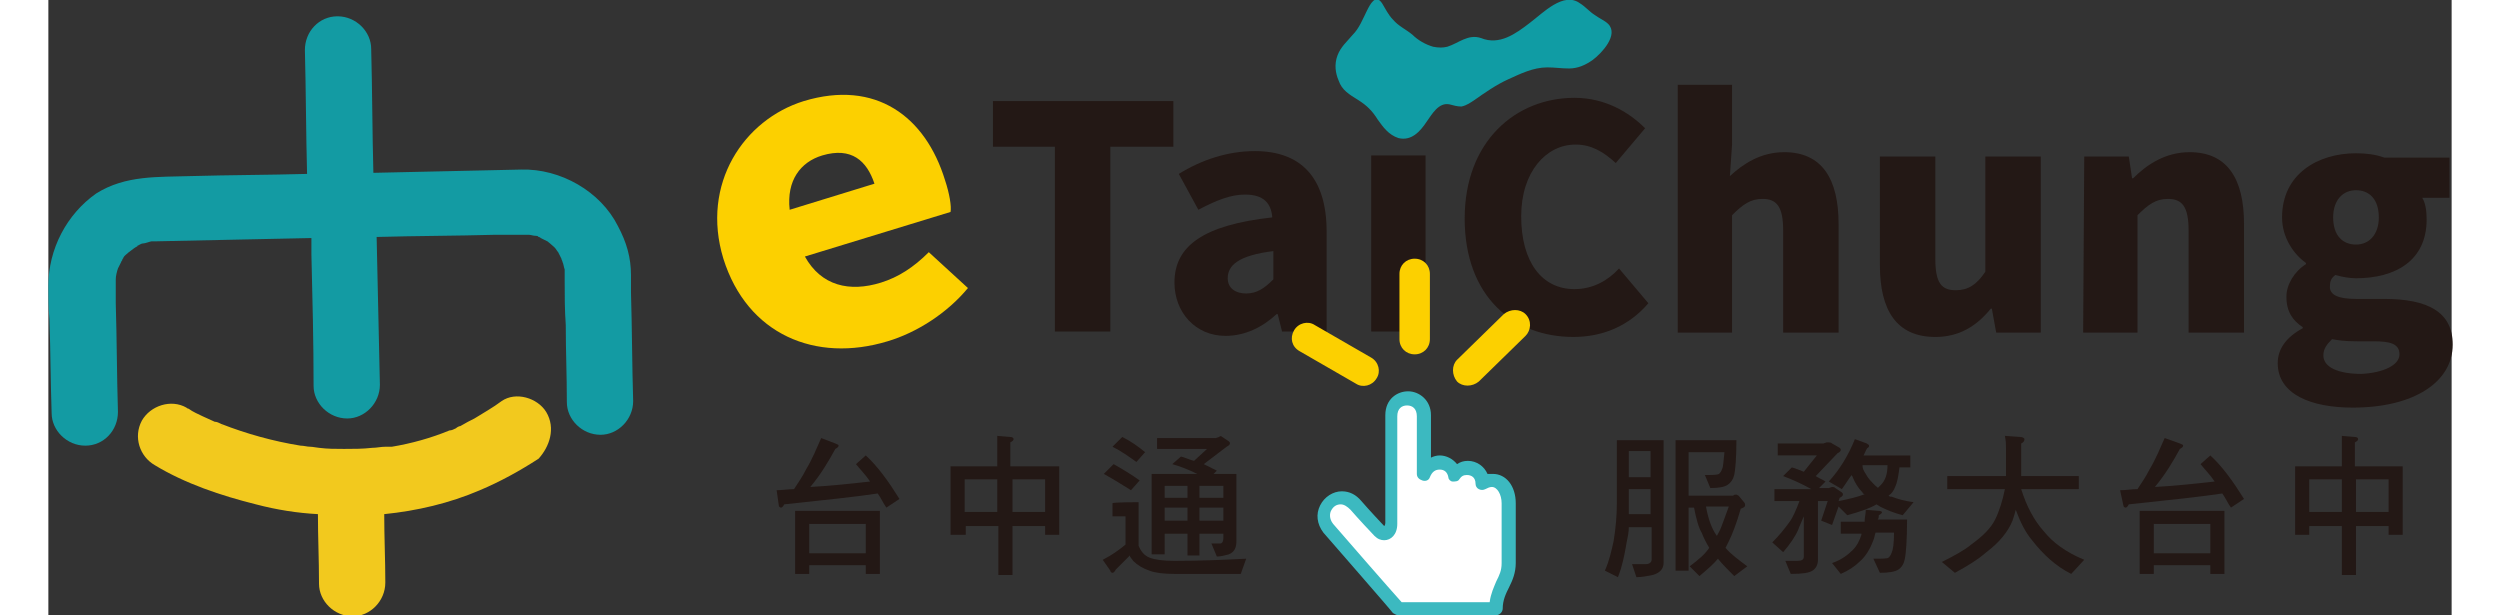 <?xml version="1.0" encoding="utf-8"?>
<!-- Generator: Adobe Illustrator 26.0.0, SVG Export Plug-In . SVG Version: 6.00 Build 0)  -->
<svg version="1.1" id="圖層_1" xmlns="http://www.w3.org/2000/svg" xmlns:xlink="http://www.w3.org/1999/xlink" x="0px" y="0px"
	 viewBox="0 0 221.1 56.6" style="enable-background:new 0 0 221.1 56.6;" xml:space="preserve" width="230px">
<rect x="0" y="0" width="221.1" height="56.6" fill="#333333" stroke="none"/>
<style type="text/css">
	.st0{fill:#139BA3;}
	.st1{fill:#F2C91E;}
	.st2{fill:#FCD000;}
	.st3{fill:#231815;}
	.st4{fill:#109CA4;}
	.st5{fill:#FFFFFF;}
	.st6{fill:#3CB9C0;}
</style>
<g>
	<g>
		<g>
			<g>
				<path class="st0" d="M52.4,20.8c-1.6-3.2-5.3-5.3-8.9-5.2c-4.5,0.1-9,0.2-13.6,0.3c-0.1-3.8-0.1-7.6-0.2-11.4c0-1.6-1.4-3-3.1-3
					s-3,1.4-3,3.1c0.1,3.8,0.1,7.6,0.2,11.4c-3.6,0.1-7.1,0.1-10.7,0.2c-3,0.1-6-0.1-8.7,1.6C1.7,19.7,0,22.9,0,26.3
					c0,1,0,2,0.1,3.1c0.1,2.9,0.1,5.7,0.2,8.6c0,1.6,1.4,3,3.1,3s3-1.4,3-3.1c-0.1-3.3-0.1-6.7-0.2-10c0-0.5,0-1.1,0-1.6
					c0,0,0,0,0-0.1c0-0.2,0-0.3,0-0.5c0-0.3,0.1-0.7,0.2-1c0.1-0.2,0.2-0.4,0.3-0.6c0-0.1,0.1-0.1,0.1-0.2c0-0.1,0.1-0.1,0.1-0.2
					c0.1-0.2,0.3-0.3,0.5-0.5c-0.1,0.1,0.5-0.4,0.7-0.5c0,0,0.1,0,0.1-0.1c0.1,0,0.3-0.2,0.5-0.2c0.2,0,0.7-0.2,0.8-0.2
					c0.1,0,0.2,0,0.4,0c0,0,0.1,0,0.1,0c4.7-0.1,9.4-0.2,14.2-0.3c0,0.5,0,1,0,1.5c0.1,4,0.2,8.1,0.2,12.1c0,1.6,1.4,3,3.1,3
					c1.6,0,3-1.4,3-3.1c-0.1-4.5-0.2-9.1-0.3-13.6c3.6-0.1,7.3-0.1,10.9-0.2c0.8,0,1.7,0,2.5,0c0,0,0.1,0,0.1,0c0.2,0,0.3,0,0.5,0
					c0.2,0,0.4,0.1,0.7,0.1c0.1,0,0.1,0,0.2,0.1c0.1,0,0.2,0.1,0.2,0.1c0.2,0.1,0.4,0.2,0.6,0.3c-0.1-0.1,0.5,0.4,0.6,0.5
					c0,0,0.1,0.1,0.1,0.1c0.1,0.1,0.2,0.3,0.3,0.4c0.1,0.2,0.2,0.4,0.3,0.6c0,0.1,0.1,0.2,0.1,0.3c0.1,0.2,0.1,0.4,0.2,0.7
					c0,0.1,0,0.2,0,0.3c0,0.3,0,0.5,0,0.8c0,1.3,0,2.6,0.1,4c0,2.4,0.1,4.7,0.1,7.1c0,1.6,1.4,3,3.1,3c1.6,0,3-1.4,3-3.1
					c-0.1-3.3-0.1-6.7-0.2-10c0-0.5,0-1.1,0-1.6C53.6,23.7,53.2,22.3,52.4,20.8z"/>
				<path class="st1" d="M45.8,37.9c-0.8-1.3-2.8-1.9-4.1-1c-0.8,0.6-1.7,1.1-2.5,1.6c-0.4,0.2-0.8,0.4-1.3,0.7
					c-0.1,0-0.3,0.1-0.4,0.2c-0.2,0.1-0.4,0.2-0.6,0.2c-1.7,0.7-3.5,1.2-5.3,1.5c-0.1,0-0.2,0-0.3,0c-0.1,0-0.2,0-0.3,0
					c-0.4,0-0.8,0.1-1.2,0.1c-0.9,0.1-1.7,0.1-2.6,0.1c-0.8,0-1.5,0-2.3-0.1c-0.1,0-0.6-0.1-0.8-0.1c-0.3,0-0.6-0.1-0.9-0.1
					c-2.5-0.4-5-1.1-7.3-2c0,0,0,0,0,0c-0.2-0.1-0.4-0.2-0.6-0.2c-0.4-0.2-0.7-0.3-1.1-0.5c-0.4-0.2-0.9-0.4-1.3-0.7
					c-0.1,0-0.2-0.1-0.2-0.1c-1.4-0.8-3.3-0.2-4.1,1.2c-0.8,1.5-0.2,3.3,1.2,4.1c2.8,1.7,6.1,2.8,9.3,3.6c1.9,0.5,3.8,0.8,5.7,0.9
					c0,2.1,0.1,4.2,0.1,6.4c0,1.6,1.4,3,3.1,3c1.6,0,3-1.4,3-3.1c0-2.1-0.1-4.2-0.1-6.3c3-0.3,6-1,8.8-2.2c1.9-0.8,3.7-1.8,5.4-2.9
					C46.1,41.1,46.7,39.4,45.8,37.9z M15.9,39.1C16.1,39.2,16,39.2,15.9,39.1L15.9,39.1z"/>
			</g>
		</g>
	</g>
	<g>
		<g>
			<path class="st2" d="M62.1,23.8C60,16.9,64,11,69.5,9.3c6.6-2,11.2,1.4,13,7.3c0.4,1.2,0.6,2.4,0.5,2.9l-13.4,4.1
				c1.5,2.7,4.1,3.3,7,2.4c1.6-0.5,3-1.4,4.4-2.8l3.6,3.3c-1.9,2.3-4.7,4.1-7.4,4.9C70.6,33.4,64.3,30.8,62.1,23.8z M76,16.9
				c-0.7-2.1-2.1-3.4-4.8-2.6c-2,0.6-3.3,2.3-3,5L76,16.9z"/>
			<path class="st3" d="M92.6,13.5l-5.7,0l0-4.2l16.6,0l0,4.2l-5.8,0l0,17l-5.1,0L92.6,13.5z"/>
			<path class="st3" d="M103.6,26c0-3.4,2.7-5.3,9-6c-0.1-1.3-0.8-2.1-2.5-2.1c-1.3,0-2.6,0.5-4.3,1.4l-1.8-3.3
				c2.1-1.3,4.5-2.1,7-2.1c4.2,0,6.6,2.4,6.6,7.4l0,9.2l-4.1,0l-0.4-1.6h-0.1c-1.3,1.2-2.9,2-4.7,2C105.5,30.9,103.6,28.7,103.6,26z
				 M112.7,25.7v-2.6c-3.2,0.4-4.2,1.3-4.2,2.5c0,0.9,0.7,1.4,1.7,1.4C111.2,27,111.9,26.5,112.7,25.7z"/>
			<path class="st3" d="M121.7,14.3l5,0l0,16.2h-5L121.7,14.3z"/>
			<path class="st3" d="M130.3,20.1C130.3,13,135,9,140.4,9c2.8,0,5,1.3,6.5,2.8l-2.7,3.2c-1.1-1-2.2-1.7-3.7-1.7
				c-2.7,0-5,2.5-5,6.6c0,4.2,1.9,6.7,4.9,6.7c1.7,0,3.1-0.8,4.1-1.9l2.7,3.2c-1.8,2.1-4.2,3.1-6.9,3.1
				C134.8,31,130.3,27.3,130.3,20.1z"/>
			<path class="st3" d="M149.9,7.8l5,0l0,5.5l-0.2,2.9c1.2-1.1,2.8-2.2,5-2.2c3.5,0,5,2.5,5,6.6l0,10l-5.1,0l0-9.4
				c0-2.2-0.6-2.9-1.9-2.9c-1.1,0-1.8,0.5-2.8,1.5l0,10.8l-5,0L149.9,7.8z"/>
			<path class="st3" d="M168.5,24.4l0-10l5.1,0l0,9.4c0,2.3,0.6,2.9,1.9,2.9c1.1,0,1.9-0.5,2.7-1.7l0-10.6l5.1,0l0,16.2h-4.1
				l-0.4-2.2h-0.1c-1.3,1.6-2.9,2.6-5.1,2.6C170,31,168.5,28.5,168.5,24.4z"/>
			<path class="st3" d="M187.3,14.4h4.1l0.3,2h0.1c1.3-1.3,3-2.4,5.2-2.4c3.5,0,5,2.5,5,6.6l0,10h-5.1l0-9.4c0-2.2-0.6-2.9-1.9-2.9
				c-1.1,0-1.8,0.5-2.8,1.5l0,10.8l-5,0L187.3,14.4z"/>
			<path class="st3" d="M205.1,33.4c0-1.3,0.8-2.4,2.3-3.2v-0.1c-0.9-0.6-1.5-1.4-1.5-2.8c0-1.1,0.7-2.3,1.8-3v-0.1
				c-1.1-0.8-2.2-2.3-2.2-4.2c0-4,3.3-5.9,6.8-5.9c0.9,0,1.8,0.1,2.6,0.4l6,0v3.7h-2.5c0.3,0.5,0.4,1.2,0.4,2c0,3.8-2.9,5.4-6.5,5.4
				c-0.5,0-1.2-0.1-1.9-0.3c-0.4,0.3-0.5,0.6-0.5,1.1c0,0.7,0.7,1.1,2.4,1.1h2.6c4,0,6.3,1.2,6.3,4.2c0,3.4-3.5,5.8-9.2,5.8
				C208.2,37.5,205.1,36.3,205.1,33.4z M216.3,32.6c0-1-0.9-1.2-2.4-1.2h-1.5c-1.2,0-1.8-0.1-2.3-0.2c-0.5,0.5-0.8,0.9-0.8,1.5
				c0,1.1,1.4,1.7,3.5,1.7C214.8,34.3,216.3,33.6,216.3,32.6z M214.4,20c0-1.7-0.9-2.5-2.1-2.5c-1.2,0-2.1,0.9-2.1,2.5
				c0,1.7,0.9,2.5,2.1,2.5C213.5,22.5,214.4,21.6,214.4,20z"/>
			<g>
				<path class="st4" d="M128.7,4.3c-0.4,0.1-0.8,0.1-1.3,0c-0.7-0.2-1.4-0.6-1.9-1.1c-0.6-0.5-1.3-0.8-1.8-1.4
					c-0.4-0.4-0.7-1-1-1.5c-0.6-0.9-1.1,0.1-1.4,0.7c-0.4,0.8-0.7,1.6-1.3,2.2c-0.5,0.6-1.1,1.1-1.4,1.9c-0.3,0.8-0.2,1.6,0.1,2.3
					c0.3,0.9,1,1.3,1.8,1.8c0.8,0.5,1.3,1,1.8,1.8c0.5,0.7,1,1.4,1.9,1.7c1.2,0.3,2-0.6,2.6-1.5c0.5-0.7,1.1-1.8,2.1-1.6
					c0.4,0.1,0.7,0.2,1.1,0.2c0.5-0.1,0.9-0.4,1.2-0.6c1-0.7,2-1.4,3.1-1.9c1.1-0.5,2.3-1.1,3.6-1.1c0.7,0,1.3,0.1,2,0.1
					c0.8,0,1.5-0.3,2.2-0.8c0.8-0.6,2.4-2.3,1.4-3.3c-0.3-0.3-0.8-0.5-1.2-0.8c-0.5-0.3-0.9-0.8-1.4-1.1c-1.5-1.1-3.4,0.9-4.6,1.8
					c-1.3,1-2.8,2.1-4.5,1.4C130.6,3.1,129.7,4,128.7,4.3z"/>
			</g>
		</g>
		<g>
			<g>
				<path class="st2" d="M121.7,32.9c0.7,0.4,0.9,1.3,0.5,1.9l0,0c-0.4,0.7-1.3,0.9-1.9,0.5l-5.2-3c-0.7-0.4-0.9-1.2-0.5-1.9l0,0
					c0.4-0.7,1.3-0.9,1.9-0.5L121.7,32.9z"/>
				<path class="st2" d="M127.1,31.2c0,0.8-0.6,1.4-1.4,1.4l0,0c-0.8,0-1.4-0.6-1.4-1.4l0-6c0-0.8,0.6-1.4,1.4-1.4l0,0
					c0.8,0,1.4,0.6,1.4,1.4L127.1,31.2z"/>
				<path class="st2" d="M131.6,35.1c-0.6,0.5-1.5,0.5-2,0l0,0c-0.5-0.6-0.5-1.5,0-2l4.3-4.2c0.6-0.5,1.5-0.5,2,0l0,0
					c0.6,0.6,0.5,1.5,0,2L131.6,35.1z"/>
			</g>
			<g>
				<path class="st5" d="M133.2,56h-9c0,0-5.8-6.7-6.4-7.4c-1.4-1.8,1-3.9,2.5-2.1c0.6,0.7,2,2.2,2.2,2.4c0.5,0.4,1.1,0.2,1.1-0.7
					c0-0.8,0-8,0-9.9c0-2.1,3-2.2,3,0c0,2.1,0,5,0,5.3c0.6-1.4,2.4-1.4,2.8,0.2c1-1.2,2.5-0.5,2.6,0.8c1.3-0.8,2.4,0.2,2.4,1.8
					c0,1.6,0,4.7,0,5.5C134.4,53.4,133.2,54.2,133.2,56z"/>
				<path class="st6" d="M133.2,56.6h-9c-0.2,0-0.3-0.1-0.5-0.2c-0.2-0.3-5.8-6.7-6.4-7.4c-0.6-0.8-0.7-1.7-0.3-2.5
					c0.4-0.8,1.2-1.3,2-1.3c0.7,0,1.3,0.3,1.8,0.9c0.6,0.7,2,2.2,2.1,2.3c0,0,0,0,0,0c0,0,0.1-0.1,0.1-0.3c0-0.3,0-1.6,0-3.2
					c0-2.5,0-5.6,0-6.7c0-1.5,1.1-2.2,2.1-2.2c1,0,2.1,0.8,2.1,2.2v3.9c0.2-0.1,0.5-0.2,0.8-0.2c0.6,0,1.2,0.3,1.6,0.8
					c0.3-0.2,0.6-0.3,1-0.3c0.8,0,1.5,0.5,1.8,1.2c0.1,0,0.3,0,0.5,0c1.2,0,2.1,1.1,2.1,2.7v5.5c0,0.9-0.3,1.6-0.6,2.2
					c-0.3,0.6-0.6,1.2-0.6,2C133.8,56.3,133.5,56.6,133.2,56.6z M124.5,55.4h8.1c0.1-0.8,0.4-1.4,0.6-1.9c0.3-0.6,0.5-1,0.5-1.7
					v-5.5c0-0.8-0.4-1.5-0.9-1.5c-0.2,0-0.4,0.1-0.6,0.2c-0.2,0.1-0.4,0.1-0.6,0c-0.2-0.1-0.3-0.3-0.3-0.5c0-0.6-0.4-0.8-0.8-0.8
					c-0.3,0-0.5,0.1-0.7,0.4c-0.1,0.2-0.4,0.2-0.6,0.2s-0.4-0.2-0.4-0.4c-0.1-0.5-0.4-0.7-0.8-0.7c-0.4,0-0.7,0.2-0.9,0.7
					c-0.1,0.3-0.4,0.4-0.7,0.3c-0.3-0.1-0.5-0.3-0.5-0.6v-5.3c0-0.7-0.4-1-0.9-1c-0.5,0-0.9,0.3-0.9,1c0,1.1,0,4.2,0,6.7
					c0,1.6,0,2.9,0,3.2c0,1-0.6,1.5-1.2,1.5c-0.3,0-0.6-0.1-0.9-0.4c-0.2-0.2-1.6-1.7-2.2-2.4c-0.3-0.3-0.6-0.5-0.9-0.5
					c-0.4,0-0.7,0.2-0.9,0.6c-0.1,0.2-0.2,0.7,0.2,1.2C118.8,48.9,123.5,54.3,124.5,55.4z"/>
			</g>
		</g>
		<g>
			<path class="st3" d="M72.4,40.8c0.2,0.1,0.3,0.1,0.3,0.2c0,0.1-0.1,0.2-0.3,0.3c-0.6,1.1-1.3,2.3-2.3,3.5
				c1.9-0.1,3.7-0.3,5.5-0.5c-0.4-0.6-0.9-1.1-1.3-1.6l0.9-0.8c1.1,1,2.1,2.4,3.1,4l-1.2,0.8c-0.3-0.4-0.5-0.9-0.8-1.3
				c-2,0.3-4.8,0.6-8.6,1c-0.1,0.2-0.2,0.3-0.3,0.3c-0.1,0-0.2-0.1-0.2-0.2L67,45.1c0.5,0,1.1-0.1,1.6-0.1c0.4-0.6,0.8-1.2,1.1-1.8
				c0.6-1,1-2,1.4-2.9L72.4,40.8z M76.5,47v5.8h-1.3v-0.8H70v0.8h-1.3V47H76.5z M75.2,50.9v-2.7H70v2.7H75.2z"/>
			<path class="st3" d="M87.3,42.9v-2.8l1.2,0.1c0.2,0,0.3,0.1,0.3,0.2c0,0.1-0.1,0.2-0.3,0.3v2.2H93v6.3h-1.3v-0.8h-3v4.5h-1.3
				v-4.5h-3v0.8H83v-6.3L87.3,42.9L87.3,42.9z M87.3,47.1v-3h-3v3H87.3z M88.7,47.1h3v-3h-3V47.1z"/>
			<path class="st3" d="M100.3,46.2v4c0.2,0.5,0.5,0.9,1,1.1c0.5,0.2,1.3,0.3,2.3,0.3c2.4,0,4.6-0.1,6.6-0.2l-0.5,1.4h-6.1
				c-1,0-1.8-0.1-2.3-0.3c-0.6-0.2-1.1-0.5-1.5-0.9c-0.1-0.2-0.3-0.3-0.3-0.5l-1.3,1.3c-0.1,0.2-0.2,0.3-0.3,0.3
				c-0.1,0-0.2-0.1-0.2-0.2l-0.7-1c0.8-0.4,1.5-0.9,2.1-1.4v-2.6h-1.2v-1.2C97.9,46.2,100.3,46.2,100.3,46.2z M100.4,44.2l-0.8,0.9
				c-0.8-0.5-1.6-1-2.5-1.5l0.9-0.9C98.9,43.2,99.7,43.7,100.4,44.2z M100.9,41.6l-0.8,0.9c-0.7-0.5-1.4-1-2.2-1.4l0.9-0.9
				C99.6,40.6,100.3,41.1,100.9,41.6z M108,40.2l0.6,0.4c0.1,0.1,0.1,0.1,0.1,0.2c0,0.1-0.1,0.2-0.3,0.3l-2.1,1.6
				c0.4,0.2,0.8,0.4,1.2,0.6l-0.3,0.3h2.1v6.2c0,0.6-0.2,1-0.7,1.2c-0.4,0.1-0.7,0.2-1.1,0.2l-0.5-1.2l0.8,0c0.2,0,0.3-0.2,0.3-0.5
				v-0.4h-2.2v2h-1.1v-2h-2.1V51h-1.2v-7.4h4.2c-0.8-0.4-1.6-0.7-2.3-0.9l0.8-0.7c0.4,0.1,0.8,0.3,1.2,0.4l1.2-1.1H102v-1h5.4
				l0.3-0.1C107.8,40.1,107.9,40.1,108,40.2z M104.8,45.8v-1.1h-2.1v1.1H104.8z M104.8,47.9v-1.2h-2.1v1.2H104.8z M105.9,45.8h2.2
				v-1.1h-2.2V45.8z M105.9,47.9h2.2v-1.2h-2.2V47.9z"/>
			<path class="st3" d="M144.3,40.5h4.3v11.3c0,0.5-0.3,0.9-1,1.1c-0.5,0.1-1,0.2-1.5,0.2l-0.4-1.2l1.3,0c0.3,0,0.5-0.2,0.5-0.4v-3
				h-2.1c0,0.5-0.1,0.9-0.2,1.4c-0.2,1.2-0.4,2.2-0.8,3.2l-1.2-0.6c0.4-0.9,0.6-1.8,0.8-2.7c0.2-1.2,0.3-2.4,0.3-3.5v-4.4
				L144.3,40.5L144.3,40.5z M147.4,47.3V45h-2v1c0,0.5,0,0.9,0,1.3C145.4,47.3,147.4,47.3,147.4,47.3z M147.4,43.9v-2.4h-2v2.4
				H147.4z M155.3,40.5c0,1.7-0.1,2.7-0.2,3.2c-0.1,0.4-0.3,0.7-0.6,0.9c-0.3,0.2-0.8,0.3-1.6,0.3l-0.5-1.2c0.7,0,1.1,0,1.3-0.1
				c0.1-0.1,0.2-0.2,0.3-0.5c0.1-0.2,0.1-0.7,0.2-1.5h-3.3v4h4.1c0.1-0.1,0.2-0.1,0.3-0.1l0.2,0.1l0.5,0.6c0.1,0.1,0.1,0.2,0.1,0.3
				c0,0.1-0.1,0.2-0.4,0.3c-0.4,1.4-0.8,2.4-1.1,3c-0.1,0.2-0.2,0.4-0.3,0.6c0.5,0.6,1.2,1.1,2,1.7l-1.2,0.9
				c-0.6-0.6-1.1-1.1-1.5-1.6c-0.4,0.5-1,1-1.7,1.6l-0.9-0.9c0.8-0.6,1.4-1.1,1.8-1.7c-0.3-0.5-0.5-0.9-0.7-1.4
				c-0.3-0.5-0.5-1.3-0.7-2.3h-0.5v5.8h-1.2V40.5h0.5H155.3z M153.5,49.3c0.1-0.2,0.3-0.5,0.4-0.8c0.2-0.5,0.4-1.1,0.7-1.9h-2.1
				C152.7,47.7,153,48.6,153.5,49.3z"/>
			<path class="st3" d="M164.1,40.8l0.7,0.4c0.1,0.1,0.1,0.1,0.1,0.2c0,0.1-0.1,0.2-0.3,0.3l-2,2.1c0.3,0.2,0.6,0.3,0.9,0.5
				l-0.6,0.6h0.9l0.3-0.1c0.1,0,0.2,0,0.3,0.1l0.6,0.4c0.1,0.1,0.1,0.1,0.1,0.2c0,0.1-0.1,0.2-0.3,0.3l-0.1,0.3
				c1-0.2,1.8-0.4,2.3-0.6c0,0,0,0,0.1,0c-0.1-0.1-0.2-0.1-0.2-0.2c-0.4-0.4-0.7-0.9-0.9-1.4c0-0.1-0.1-0.1-0.1-0.2
				c-0.3,0.4-0.6,0.9-0.9,1.3l-1.2-0.7c1-1.1,1.8-2.4,2.4-3.9l1.1,0.4c0.1,0.1,0.2,0.1,0.2,0.2s0,0.1-0.1,0.2
				c-0.1,0-0.2,0.3-0.4,0.7h4.3v1.1h-1c-0.1,0.8-0.2,1.4-0.4,1.8c-0.1,0.3-0.3,0.6-0.6,0.8c0.1,0.1,0.2,0.1,0.3,0.1
				c0.5,0.2,1.2,0.4,2,0.5l-1,1.2c-0.8-0.2-1.5-0.5-2.1-0.8c-0.1-0.1-0.2-0.1-0.3-0.2c-0.7,0.4-1.6,0.7-2.7,1l-0.8-0.8l-0.6,1.7
				l-1-0.4l0.6-1.8h-0.9v5.4c0,0.5-0.2,0.8-0.5,1c-0.3,0.2-0.9,0.3-2,0.3l-0.5-1.2h1.1c0.4,0,0.6-0.1,0.6-0.4v-3.7
				c-0.2,0.5-0.4,0.9-0.5,1.2c-0.3,0.7-0.8,1.4-1.4,2.1l-1-0.9c0.6-0.6,1.1-1.2,1.6-1.9c0.3-0.4,0.6-1.1,0.9-1.9h-2.3v-1.1h3.4
				c-0.9-0.5-1.8-0.9-2.6-1.2l0.8-0.8c0.4,0.1,0.8,0.3,1.1,0.4l1.2-1.5h-3.6v-1.1h4.2l0.3-0.1C163.9,40.7,164,40.7,164.1,40.8z
				 M167.1,47.9c0-0.3,0.1-0.6,0.1-1l1.2,0.1c0.2,0,0.3,0.1,0.3,0.1c0,0.1-0.1,0.2-0.3,0.3c0,0.1,0,0.3-0.1,0.4h2.7
				c0,1.9-0.1,3.1-0.2,3.6c-0.1,0.5-0.3,0.8-0.6,1c-0.3,0.2-0.9,0.3-1.7,0.3l-0.6-1.3c0.8,0,1.3,0,1.4-0.1c0.1-0.1,0.2-0.2,0.3-0.5
				c0.1-0.2,0.2-0.8,0.2-1.8h-1.7c-0.1,0.3-0.1,0.5-0.2,0.7c-0.3,0.8-0.7,1.5-1.3,2c-0.4,0.4-1,0.8-1.7,1.1l-0.8-1
				c0.9-0.3,1.5-0.8,1.9-1.2c0.4-0.4,0.6-0.8,0.8-1.4c0,0,0-0.1,0-0.1h-1.9v-1.1H167.1z M167.2,43.6c0.2,0.4,0.5,0.7,0.9,1.1
				c0.1,0.1,0.2,0.1,0.2,0.2c0.1-0.1,0.2-0.2,0.3-0.3c0.4-0.4,0.6-1,0.6-1.8h-2.3C166.9,43.1,167,43.3,167.2,43.6z"/>
			<path class="st3" d="M180.1,43.8c0-0.1,0-0.2,0-0.3v-2.3c0-0.3,0-0.6-0.1-1.1l1.4,0.1c0.2,0,0.4,0.1,0.4,0.2
				c0,0.2-0.1,0.3-0.3,0.4v2.7c0,0.1,0,0.2,0,0.3h5.3v1.2h-5.3c0.5,1.6,1.2,2.9,2.1,3.9c0.8,1,2,1.9,3.7,2.6l-1.2,1.3
				c-1.4-0.7-2.6-1.8-3.6-3.1c-0.6-0.7-1.1-1.7-1.5-2.8c-0.1,0.4-0.2,0.7-0.3,1c-0.4,1-1.2,2-2.4,2.9c-0.8,0.7-1.8,1.3-2.9,1.9
				l-1.2-1c1.2-0.6,2.1-1.1,2.7-1.6c1.1-0.8,1.8-1.5,2.2-2.3c0.4-0.8,0.7-1.8,0.9-2.8h-5.3v-1.2L180.1,43.8L180.1,43.8z"/>
			<path class="st3" d="M196.1,40.8c0.2,0.1,0.3,0.1,0.3,0.2c0,0.1-0.1,0.2-0.3,0.3c-0.6,1.1-1.3,2.3-2.3,3.5
				c1.9-0.1,3.7-0.3,5.5-0.5c-0.4-0.6-0.9-1.1-1.3-1.6l0.9-0.8c1.1,1,2.1,2.4,3.1,4l-1.2,0.8c-0.3-0.4-0.5-0.9-0.8-1.3
				c-2,0.3-4.8,0.6-8.6,1c-0.1,0.2-0.2,0.3-0.3,0.3c-0.1,0-0.2-0.1-0.2-0.2l-0.3-1.4c0.5,0,1.1-0.1,1.6-0.1c0.4-0.6,0.8-1.2,1.1-1.8
				c0.6-1,1-2,1.4-2.9L196.1,40.8z M200.2,47v5.8h-1.3v-0.8h-5.2v0.8h-1.3V47H200.2z M198.9,50.9v-2.7h-5.2v2.7H198.9z"/>
			<path class="st3" d="M211,42.9v-2.8l1.2,0.1c0.2,0,0.3,0.1,0.3,0.2c0,0.1-0.1,0.2-0.3,0.3v2.2h4.4v6.3h-1.3v-0.8h-3v4.5H211v-4.5
				h-3v0.8h-1.3v-6.3L211,42.9L211,42.9z M211,47.1v-3h-3v3H211z M212.3,47.1h3v-3h-3V47.1z"/>
		</g>
	</g>
</g>
</svg>
